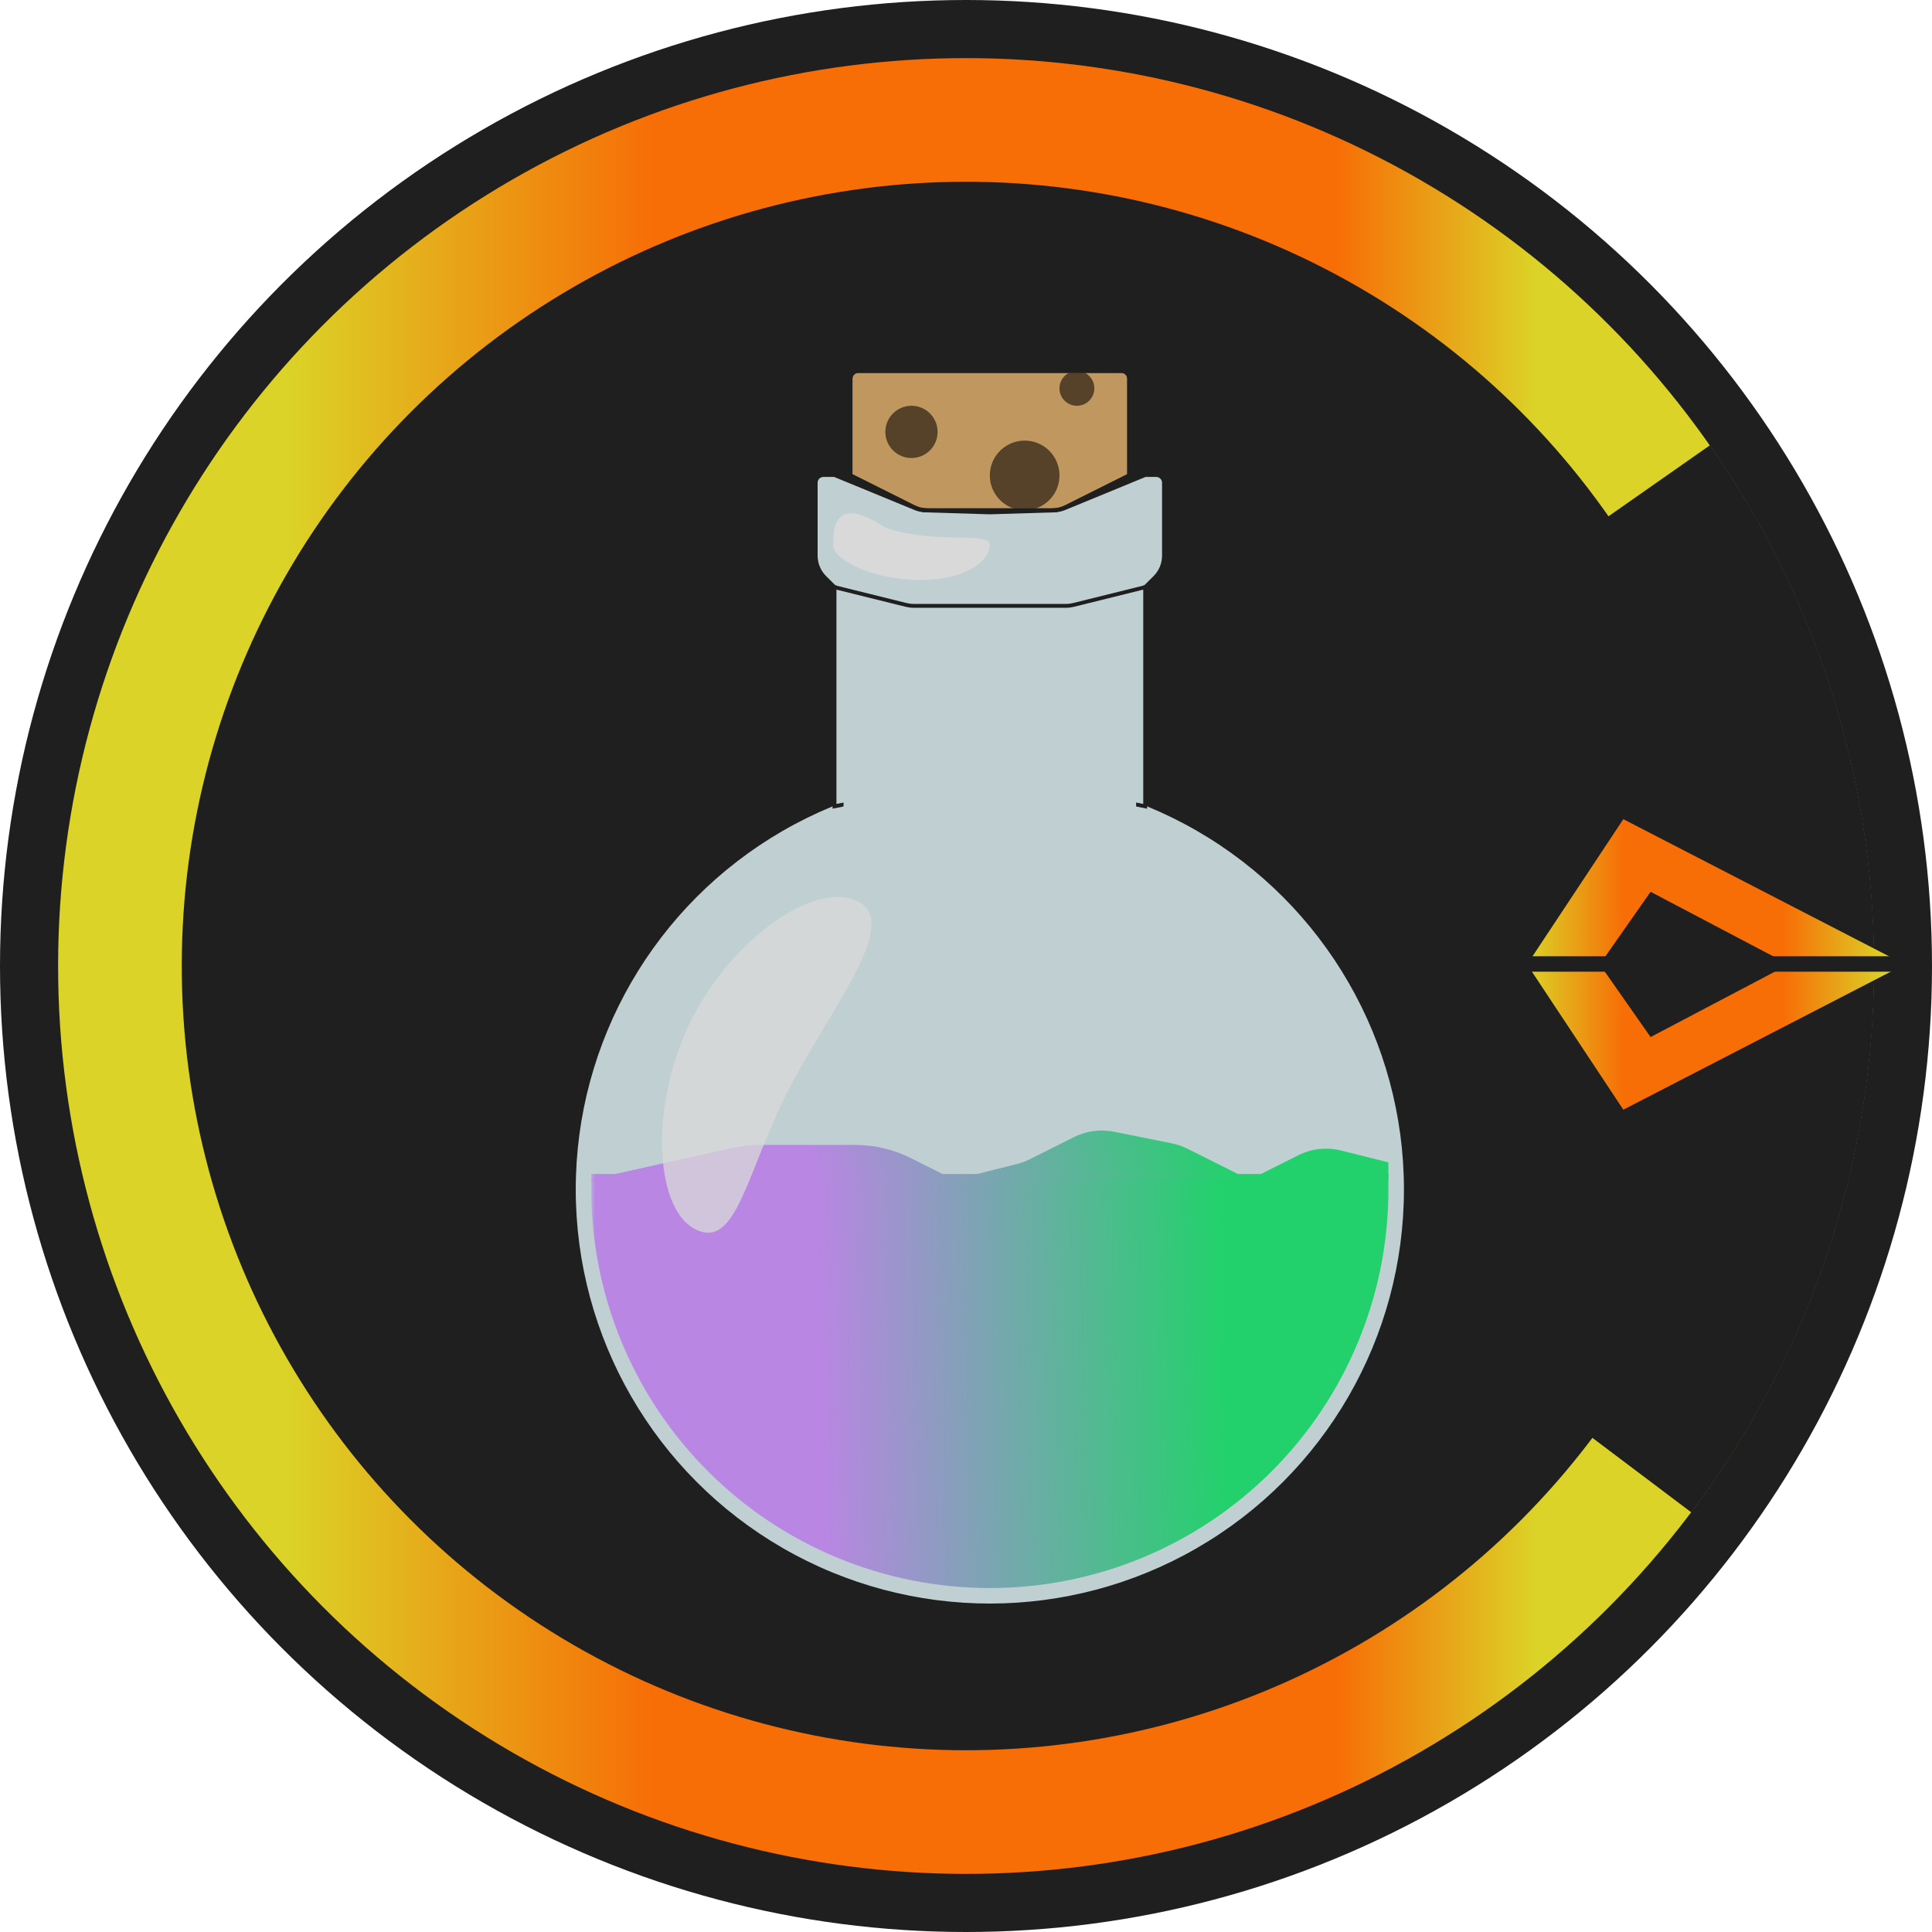 <svg
        width="250"
        height="250"
        viewBox="0 0 250 250"
        fill="none"
        xmlns="http://www.w3.org/2000/svg"
        xmlns:cc="http://creativecommons.org/ns#"
        xmlns:dc="http://purl.org/dc/elements/1.1/"
        xmlns:rdf="http://www.w3.org/1999/02/22-rdf-syntax-ns#"
>
    <title>STC Hub Loading</title>
<circle cx="125" cy="125" r="125" fill="#1F1F1F"/>
<circle cx="125" cy="125" r="109.481" fill="#1F1F1F" stroke="url(#paint0_linear_107_1462)" stroke-width="16" stroke-linejoin="round"/>
<path d="M221.269 57.616C235.502 77.938 242.934 102.245 242.501 127.05C242.068 151.856 233.792 175.888 218.858 195.702L125.019 125L221.269 57.616Z" fill="#1F1F1F"/>
<path d="M210.058 106L246.481 124.797L210.058 143.594L197.609 124.797L210.058 106Z" fill="url(#paint1_linear_107_1462)"/>
<path d="M213.586 115.398L231.444 124.797L213.586 134.195L207.008 124.797L213.586 115.398Z" fill="#1F1F1F"/>
<line x1="197.609" y1="124.737" x2="246.481" y2="124.737" stroke="#1F1F1F" stroke-width="2"/>
<g filter="url(#filter0_d_107_1462)">
<circle cx="125.085" cy="150.915" r="53.834" fill="#C0D0D2" stroke="#1F1F1F" stroke-width="0.5"/>
<mask id="path-8-outside-1_107_1462" maskUnits="userSpaceOnUse" x="73.507" y="148.338" width="104" height="55" fill="black">
<rect fill="white" x="73.507" y="148.338" width="104" height="55"/>
<path d="M174.662 150.916C174.662 157.426 173.38 163.873 170.888 169.888C168.397 175.903 164.745 181.368 160.141 185.972C155.537 190.576 150.072 194.228 144.057 196.719C138.042 199.211 131.595 200.493 125.085 200.493C118.574 200.493 112.127 199.211 106.112 196.719C100.097 194.228 94.632 190.576 90.028 185.972C85.424 181.368 81.772 175.903 79.281 169.888C76.79 163.873 75.507 157.426 75.507 150.916L125.085 150.916H174.662Z"/>
</mask>
<path d="M174.662 150.916C174.662 157.426 173.38 163.873 170.888 169.888C168.397 175.903 164.745 181.368 160.141 185.972C155.537 190.576 150.072 194.228 144.057 196.719C138.042 199.211 131.595 200.493 125.085 200.493C118.574 200.493 112.127 199.211 106.112 196.719C100.097 194.228 94.632 190.576 90.028 185.972C85.424 181.368 81.772 175.903 79.281 169.888C76.79 163.873 75.507 157.426 75.507 150.916L125.085 150.916H174.662Z" fill="url(#paint2_linear_107_1462)"/>
<path d="M174.662 150.916C174.662 157.426 173.38 163.873 170.888 169.888C168.397 175.903 164.745 181.368 160.141 185.972C155.537 190.576 150.072 194.228 144.057 196.719C138.042 199.211 131.595 200.493 125.085 200.493C118.574 200.493 112.127 199.211 106.112 196.719C100.097 194.228 94.632 190.576 90.028 185.972C85.424 181.368 81.772 175.903 79.281 169.888C76.79 163.873 75.507 157.426 75.507 150.916L125.085 150.916H174.662Z" stroke="url(#paint3_linear_107_1462)" stroke-width="4" mask="url(#path-8-outside-1_107_1462)"/>
<path d="M73.253 149.662L91.765 145.538C92.907 145.283 94.074 145.155 95.245 145.155H107.681C110.17 145.155 112.625 145.736 114.851 146.851L120.458 149.662L128.596 147.622C129.163 147.48 129.713 147.276 130.236 147.014L135.981 144.135C137.575 143.335 139.39 143.092 141.138 143.442L148.627 144.944C149.326 145.084 150.002 145.317 150.639 145.636L158.671 149.662L165.01 146.484C166.721 145.627 168.683 145.411 170.54 145.876L176.653 147.409V149.662H158.671H120.458H73.253Z" fill="url(#paint4_linear_107_1462)"/>
<path d="M104.986 101.338V72.977L103.731 71.731C102.975 70.981 102.549 69.959 102.549 68.893V59.466C102.549 58.914 102.997 58.466 103.549 58.466H104.986L115.398 62.751C115.843 62.934 116.317 63.036 116.798 63.05L125.085 63.303L133.371 63.05C133.852 63.036 134.327 62.934 134.772 62.751L145.184 58.466H146.62C147.172 58.466 147.62 58.914 147.62 59.466V68.893C147.62 69.959 147.194 70.981 146.438 71.731L145.184 72.977V101.338L134.493 99.165C134.231 99.111 133.964 99.085 133.696 99.085H125.085H116.473C116.205 99.085 115.938 99.111 115.676 99.165L104.986 101.338Z" fill="#C0D0D2"/>
<path d="M104.986 72.977V101.338L115.676 99.165C115.938 99.111 116.205 99.085 116.473 99.085H125.085H133.696C133.964 99.085 134.231 99.111 134.493 99.165L145.184 101.338V72.977M104.986 72.977L103.731 71.731C102.975 70.981 102.549 69.959 102.549 68.893V59.466C102.549 58.914 102.997 58.466 103.549 58.466H104.986L115.398 62.751C115.843 62.934 116.317 63.036 116.798 63.05L125.085 63.303L133.371 63.05C133.852 63.036 134.327 62.934 134.772 62.751L145.184 58.466H146.62C147.172 58.466 147.62 58.914 147.62 59.466V68.893C147.62 69.959 147.194 70.981 146.438 71.731L145.184 72.977M104.986 72.977L114.256 75.277C114.571 75.355 114.895 75.395 115.22 75.395H125.085H134.95C135.275 75.395 135.598 75.355 135.913 75.277L145.184 72.977" stroke="#1F1F1F" stroke-width="0.5" stroke-linecap="square"/>
<rect x="106.155" y="94.578" width="37.859" height="9.014" fill="#C0D0D2"/>
<path d="M107.057 58.521V46C107.057 45.448 107.504 45 108.057 45H142.113C142.665 45 143.113 45.448 143.113 46V58.521L134.943 62.606C134.388 62.884 133.776 63.028 133.155 63.028H125.085H117.015C116.394 63.028 115.782 62.884 115.226 62.606L107.057 58.521Z" fill="#C0975E" stroke="#1F1F1F" stroke-width="0.5" stroke-linecap="round"/>
<circle cx="114.944" cy="52.887" r="3.38" fill="#554229"/>
<circle cx="129.591" cy="58.521" r="4.507" fill="#554229"/>
<circle cx="136.352" cy="47.254" r="2.254" fill="#554229"/>
<path d="M107.057 58.521V46C107.057 45.448 107.504 45 108.057 45H142.113C142.665 45 143.113 45.448 143.113 46V58.521L134.943 62.606C134.388 62.884 133.776 63.028 133.155 63.028H125.085H117.015C116.394 63.028 115.782 62.884 115.226 62.606L107.057 58.521Z" stroke="#1F1F1F" stroke-width="0.5" stroke-linecap="round"/>
<path opacity="0.75" d="M99.087 137.929C93.58 148.552 92.36 158.861 86.931 156.046C81.502 153.232 81.123 139.291 86.63 128.668C92.138 118.044 102.658 110.879 108.086 113.694C113.515 116.508 104.594 127.305 99.087 137.929Z" fill="#D9D9D9"/>
<path d="M125.085 67.535C125.085 69.402 122.294 72.043 116.071 72.043C109.848 72.043 104.803 69.402 104.803 67.535C104.803 65.669 104.803 60.775 111.564 65.282C118.324 67.535 125.085 65.669 125.085 67.535Z" fill="#D9D9D9"/>
</g>
<defs>
<filter id="filter0_d_107_1462" x="71" y="44.75" width="113.169" height="165.25" filterUnits="userSpaceOnUse" color-interpolation-filters="sRGB">
<feFlood flood-opacity="0" result="BackgroundImageFix"/>
<feColorMatrix in="SourceAlpha" type="matrix" values="0 0 0 0 0 0 0 0 0 0 0 0 0 0 0 0 0 0 127 0" result="hardAlpha"/>
<feOffset dx="3" dy="3"/>
<feGaussianBlur stdDeviation="1"/>
<feComposite in2="hardAlpha" operator="out"/>
<feColorMatrix type="matrix" values="0 0 0 0 0 0 0 0 0 0 0 0 0 0 0 0 0 0 0.33 0"/>
<feBlend mode="normal" in2="BackgroundImageFix" result="effect1_dropShadow_107_1462"/>
<feBlend mode="normal" in="SourceGraphic" in2="effect1_dropShadow_107_1462" result="shape"/>
</filter>
<linearGradient id="paint0_linear_107_1462" x1="7.519" y1="125" x2="198.778" y2="125" gradientUnits="userSpaceOnUse">
<stop offset="0.154" stop-color="#DBD327"/>
<stop offset="0.404" stop-color="#F76D06"/>
<stop offset="0.864" stop-color="#F76D06"/>
<stop offset="1" stop-color="#DBD327"/>
</linearGradient>
<linearGradient id="paint1_linear_107_1462" x1="246.481" y1="124.797" x2="197.609" y2="124.797" gradientUnits="userSpaceOnUse">
<stop offset="0.049" stop-color="#DBD327"/>
<stop offset="0.324" stop-color="#F76D06"/>
<stop offset="0.744" stop-color="#F76D06"/>
<stop offset="1" stop-color="#DBD327"/>
</linearGradient>
<linearGradient id="paint2_linear_107_1462" x1="175" y1="167" x2="75" y2="169" gradientUnits="userSpaceOnUse">
<stop offset="0.2" stop-color="#23D16C"/>
<stop offset="0.72" stop-color="#B986E3"/>
</linearGradient>
<linearGradient id="paint3_linear_107_1462" x1="175" y1="167" x2="75" y2="169" gradientUnits="userSpaceOnUse">
<stop offset="0.2" stop-color="#23D16C"/>
<stop offset="0.72" stop-color="#B986E3"/>
</linearGradient>
<linearGradient id="paint4_linear_107_1462" x1="177.006" y1="147.378" x2="81.609" y2="176.56" gradientUnits="userSpaceOnUse">
<stop offset="0.2" stop-color="#23D16C"/>
<stop offset="0.72" stop-color="#B986E3"/>
</linearGradient>
</defs>
</svg>
